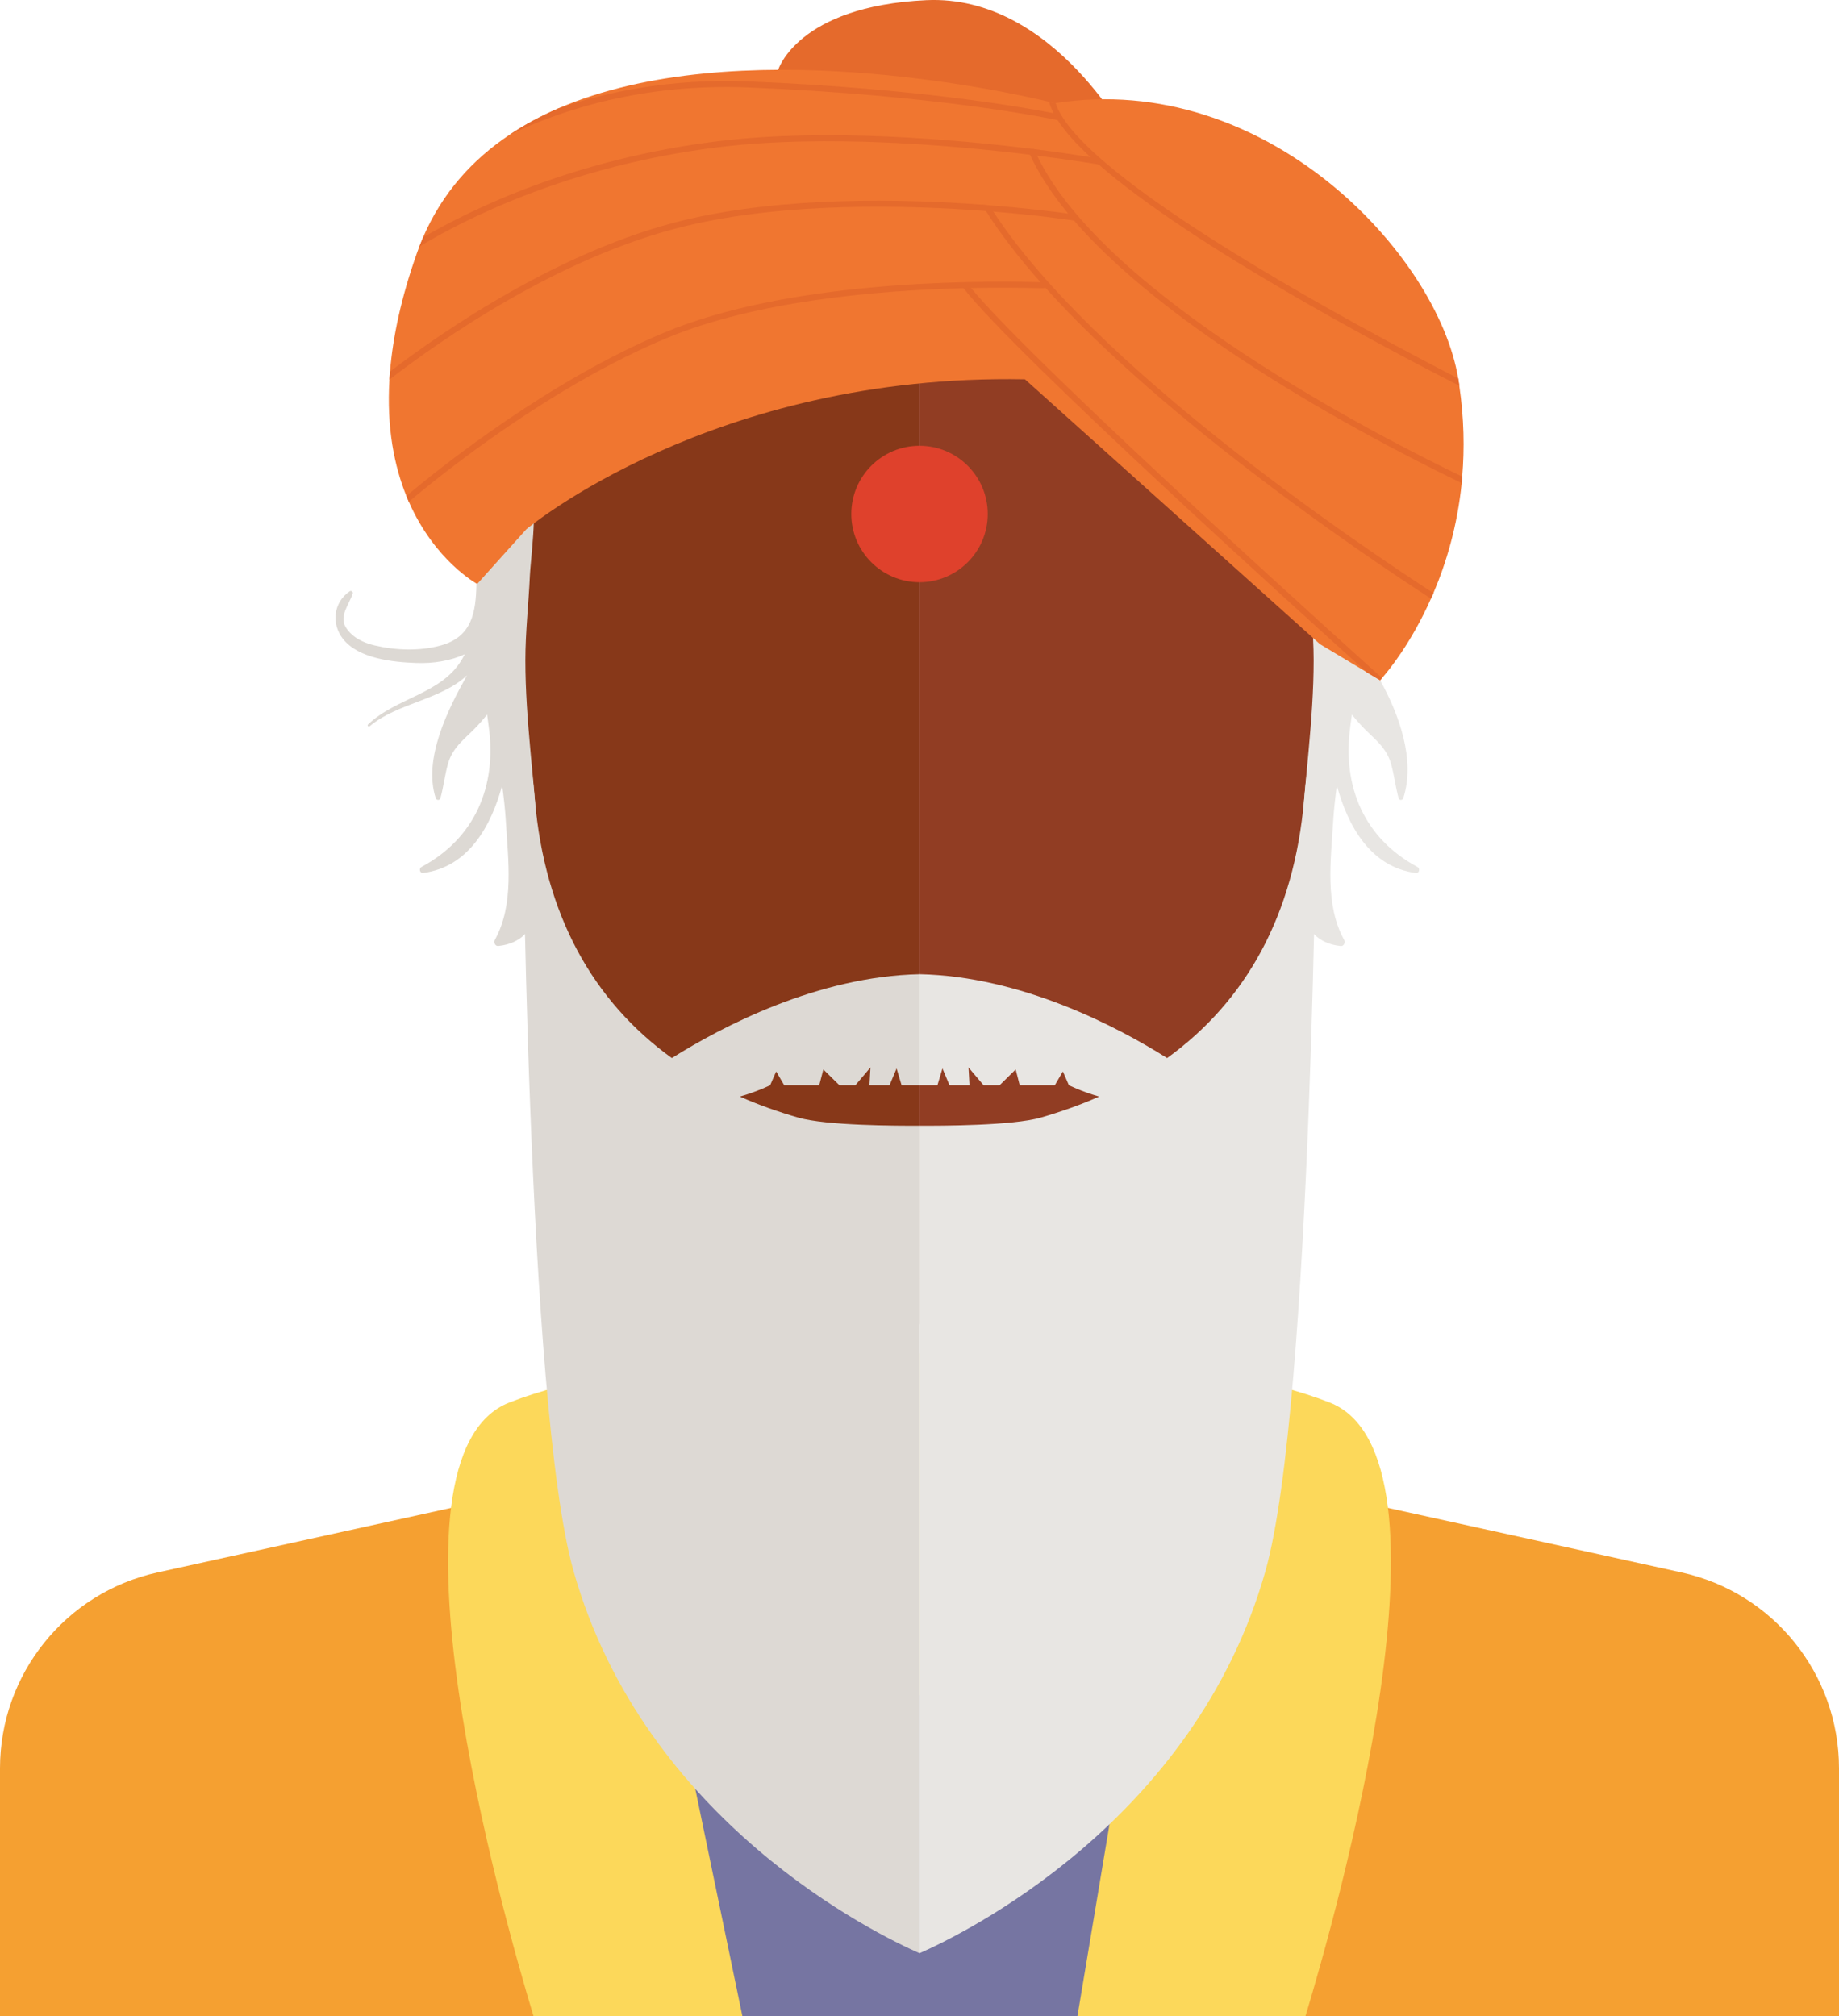 <svg id="_Слой_2" xmlns="http://www.w3.org/2000/svg" width="984.89" height="1080" viewBox="0 0 984.89 1080"><g id="Religion05_54818791"><g id="Religion05_54818791-2"><path d="M416.75 37.43S427.07 3.31 496.06.09c68.98-3.23 109.7 77.05 109.7 77.05L416.75 37.43z" fill="#e56a2c"/><path d="M984.89 1080V947.16c0-50.43-35.09-94.09-84.36-104.91l-253.36-55.7H337.71l-253.36 55.7C35.09 853.07.0 896.73.0 947.16V1080H984.89z" fill="#f5a031"/><path d="M699.13 1080c16.75-55.44 86.08-300.26 12.87-328.81-65.11-25.4-175.63-26.8-219.56-26.25-43.93-.55-154.45.85-219.56 26.25-73.2 28.56-3.88 273.37 12.87 328.81h413.37z" fill="#fcd85a"/><path d="M577.01 1080l28.75-171.99H361.96L397.61 1080H577.01z" fill="#7675a2"/><path d="M706.76 428.81c0 154.89-144.99 280.37-214.29 280.47V90.35c227.17.05 214.29 183.62 214.29 338.46z" fill="#913d23"/><path d="M492.46 90.35V709.28c-69.35-.1-214.34-125.58-214.34-280.47s-12.88-338.41 214.34-338.46z" fill="#873819"/><path d="M288.46 456.39c-.17-2.31-.33-4.5-.44-6.53-1.74-32.12-6.67-64.04-6.65-96.25.0-15.24 1.75-30.38 2.41-45.41.35-7.84 4.15-36.3.81-43.78-2.65-5.93-12.41.98-19.66 7.75-21.37 19.96 4.93 64.28-28.86 73.56-11.32 3.11-24.03 2.64-35.37.0-6.08-1.42-12-4.21-15.43-9.61-3.89-6.11 1.87-12.55 3.64-18.23.27-.87-.79-1.73-1.57-1.21-8.84 5.91-9.99 17.56-3.59 25.62 8.41 10.56 26.88 12.38 39.19 12.81 9.24.33 18.07-1.12 26.02-4.66-.55.95-1.07 1.93-1.64 2.89-11 18.53-35.09 20.23-50.22 34.73-.61.58.28 1.43.91.91 14.85-12.49 37.85-13.95 52.09-27.23-.1.19-.19.38-.3.56-10 17.83-23.26 44.39-16.41 65.25.39 1.18 2.12 1.27 2.48.0 1.72-6.23 2.34-12.6 4.16-18.79 2.47-8.38 8.54-12.74 14.24-18.54 2.31-2.35 4.51-4.87 6.61-7.5.31 2.28.62 4.53.91 6.73 4.29 31.96-7.5 59.58-36.09 74.95-1.42.76-.87 3.41.87 3.19 24.29-3.12 36.47-25.13 42.38-46.89.87 6.61 1.62 13.11 1.98 19.39 1.19 20.53 4.58 44.43-5.92 63.39-.71 1.3.16 3.39 1.85 3.22 25.01-2.56 23.04-30.74 21.61-50.34z" fill="#ddd9d4"/><path d="M723.1 389.47c.3-2.2.6-4.45.91-6.73 2.1 2.63 4.3 5.15 6.61 7.5 5.71 5.8 11.78 10.15 14.25 18.54 1.82 6.19 2.45 12.56 4.17 18.79.35 1.27 2.08 1.18 2.47.0 6.76-20.57-2.45-45.4-12.39-63.21-1.83-1.6-6.62-5.26-6.56-8.47.06-2.8 1.93-13.63-1.42-14.35-6.08-1.33-11.97-1.88-17.23-5.52-7.54-5.21-5.6-19.11 5.02-18.52 3.65.2 7.33.41 11.01.57-.97-16 1.96-34.75-9.98-45.89-7.24-6.77-17-13.69-19.65-7.75-3.34 7.48.46 35.93.8 43.78.66 15.03 2.41 30.17 2.42 45.41.01 32.21-4.91 64.13-6.65 96.25-.11 2.03-.28 4.22-.45 6.53-1.43 19.6-3.41 47.77 21.61 50.34 1.69.17 2.56-1.92 1.85-3.22-10.5-18.96-7.11-42.86-5.92-63.39.37-6.28 1.11-12.77 1.98-19.39 5.91 21.76 18.09 43.76 42.38 46.89 1.73.22 2.28-2.43.87-3.19-28.6-15.37-40.38-42.99-36.09-74.95z" fill="#e8e6e3"/><path d="M705.14 414.33s-2.19 337.81-27.41 427.11c-37.99 134.51-162.45 194.74-185.27 204.78V602.96c11.85.05 49.79.0 64.91-4.33 10.97-3.18 21.41-6.88 31.26-11.27-9.66-2.78-16.19-6.1-16.19-6.1l-3.22-7.36-4.29 7.36h-18.83l-2.15-8.44-8.58 8.44h-8.64l-8.04-9.51.53 9.51h-10.73l-3.75-8.97-2.68 8.97h-9.61v-59.45c54.57 1.16 105.68 27.99 132.6 44.91 42.04-30.34 68.03-76.33 73.39-138.69 3.71-43.11 6.68-13.7 6.68-13.7z" fill="#e8e6e3"/><path d="M492.46 602.96v443.26c-22.83-10.05-147.28-70.28-185.32-204.78-25.22-89.3-27.36-427.11-27.36-427.11.0.0 2.98-29.41 6.63 13.7 5.36 62.37 31.36 108.36 73.4 138.69 11.07 7.96 23.21 14.83 36.43 20.64 9.85 4.39 20.29 8.09 31.26 11.27 15.12 4.33 53.07 4.38 64.96 4.33z" fill="#ddd9d4"/><path d="M492.46 521.82v59.45h-9.61l-2.68-8.97-3.75 8.97h-10.78l.54-9.51-8.05 9.51h-8.59l-8.59-8.44-2.2 8.44h-18.77l-4.29-7.36-3.22 7.36s-6.58 3.32-16.24 6.1c-6.14 1.75-13.56 3.31-21.31 3.66-11.95.53-24.73-1.81-35.01-10.68.0.0 7.32-5.76 19.9-13.62 26.96-16.92 78.08-43.75 132.65-44.91z" fill="#ddd9d4"/><path d="M783.12 255.3c-.1 1.16-.19 2.3-.29 3.46-2.35 23.14-8.35 42.93-15.15 58.92-.46 1.03-.87 2-1.32 2.97-10.51 23.66-22.56 38.39-26.18 42.51l-1.07 1.19-7.13-4.25s-.03-.04-.06-.07l-25.04-15.02-157.96-141.84c-167.63-3.22-267.02 80.3-267.02 80.3l-26.34 29.31s-22.66-12.25-36.62-44.04c-.45-1-.86-2.06-1.32-3.1-6.42-15.93-10.61-36.46-9.06-62.35.1-1.42.19-2.8.32-4.26v-.04c1.52-18.43 5.93-39.52 14.44-63.53.42-1.16.84-2.29 1.25-3.42.65-1.67 1.33-3.29 2-4.89v-.03c10.29-23.79 26.44-41.65 46.26-54.9.0.0.03.0.03-.03 8.16-5.45 16.89-10.12 26.11-14.12.0.0.04-.03.07-.03 95.23-41.1 239.65-9.09 262.79-3.52l.74.16c1.61.38 2.45.61 2.45.61.1-.03.23-.03.32-.06 112.47-17.6 204.57 80.81 215.6 147.47.03.12.03.22.06.35.2 1.19.39 2.38.55 3.59v.03c2.55 17.47 2.8 33.69 1.55 48.6z" fill="#f07630"/><path d="M528.98 275.31c0 20.17-16.35 36.54-36.53 36.54s-36.53-16.37-36.53-36.54 16.35-36.54 36.53-36.54 36.53 16.37 36.53 36.54z" fill="#df412c"/><g><path d="M739.12 364.36l1.07-1.19c-1.87-1.71-184.39-165.47-220.14-208.89-.75-.91-1.45-1.77-2.06-2.58l-2.58 1.97c.2.22.35.49.58.7 28.62 36.4 183.1 176.14 215.94 205.67t.06.07l7.13 4.25z" fill="#e56a2c"/><path d="M560.86 152.86c-.04.77-.23 1.16-.91 1.35-.68.2-1.8.2-3.74.13-9.15-.23-21.63-.35-36.16-.06-1.33.03-2.68.06-4.06.09-46.1 1.2-111.03 6.77-158.77 26.66-61.93 25.79-119.53 71.96-138.26 87.72-.45-1-.86-2.06-1.32-3.1 19.66-16.51 76.85-61.96 138.32-87.58 65.19-27.18 161.8-27.92 200.32-26.95h.9c.71.03 1.25.03 1.58.03v-.07c.58.03 2.16.19 2.09 1.77z" fill="#e56a2c"/><path d="M767.68 317.68c-.46 1.03-.87 2-1.32 2.97-35.24-22.86-141.78-94.68-206.41-166.44-.93-1.03-1.87-2.06-2.77-3.1-11.35-12.82-21.28-25.63-29.18-38.1-.74-1.12-1.41-2.26-2.09-3.38 1.35.1 2.64.19 3.93.33.68 1.13 1.42 2.26 2.16 3.38 53.28 82.14 193.67 177.07 235.68 204.35z" fill="#e56a2c"/><path d="M576.2 115.02l-.52 3.19s-.19-.03-.48-.07c-2.94-.44-19.38-2.87-43.2-4.8-1.33-.09-2.65-.19-4-.32-42.74-3.29-106.8-4.83-160.31 7.93-67.79 16.12-132.23 61.6-159.12 82.36.1-1.42.19-2.8.32-4.26v-.04c28.34-21.66 91.55-65.37 158.06-81.23 52.93-12.6 116.02-11.34 158.96-8.16 1.35.1 2.64.19 3.93.33 20.05 1.55 35.23 3.48 42.2 4.45 2.58.35 4.03.58 4.16.61z" fill="#e56a2c"/><path d="M783.12 255.3c-.1 1.16-.19 2.3-.29 3.46-35.3-16.95-151.44-75.67-207.63-140.62-1.07-1.25-2.13-2.48-3.16-3.73-8.61-10.41-15.6-20.99-20.4-31.53-.35-.72-.68-1.39-.97-2.09l2.32-1c.29.04.58.09.84.09.49 1.16 1 2.32 1.58 3.48 36.46 75.69 185.07 151.42 227.71 171.94z" fill="#e56a2c"/><path d="M589.35 85.03l-.57 3.16s-.17-.03-.36-.07c-2.19-.38-14.51-2.45-33.01-4.76-1.23-.16-2.48-.32-3.77-.48-41.16-5.06-109.22-10.99-166.05-4.13-80.82 9.76-137.49 39.1-160.99 53.31.65-1.67 1.33-3.29 2-4.89v-.03c25.69-14.99 81.17-42.23 158.6-51.58 57.58-6.96 126.56-.91 167.79 4.22.29.04.58.09.84.09 13.7 1.74 24.21 3.32 30.14 4.26h.03c3.35.55 5.22.87 5.35.9z" fill="#e56a2c"/><path d="M561.86 54.54c.51 1.93 1.32 3.96 2.41 6.1.61 1.19 1.33 2.45 2.16 3.71 3.94 6.09 9.93 12.76 17.54 19.79h.03c1.42 1.33 2.9 2.64 4.42 3.99 49.8 43.52 154.11 98.62 193.16 118.54-.16-1.2-.35-2.39-.55-3.59-.03-.13-.03-.23-.06-.35-51.32-26.43-202.71-107.22-215.6-147.47l-3.51-.72z" fill="#e56a2c"/><path d="M567.3 61.24l-.71 3.16s-.07-.03-.17-.06c-3.48-.75-63.41-13.34-165.79-17.51-56.25-2.22-99.61 11.83-127.75 25.37 8.16-5.45 16.89-10.12 26.11-14.12.0.0.04-.03.07-.03 26.59-9.16 60.8-16.05 101.7-14.44 92.16 3.73 150.06 14.35 163.5 17.02 1.94.38 2.97.58 3.03.61z" fill="#e56a2c"/></g></g></g></svg>